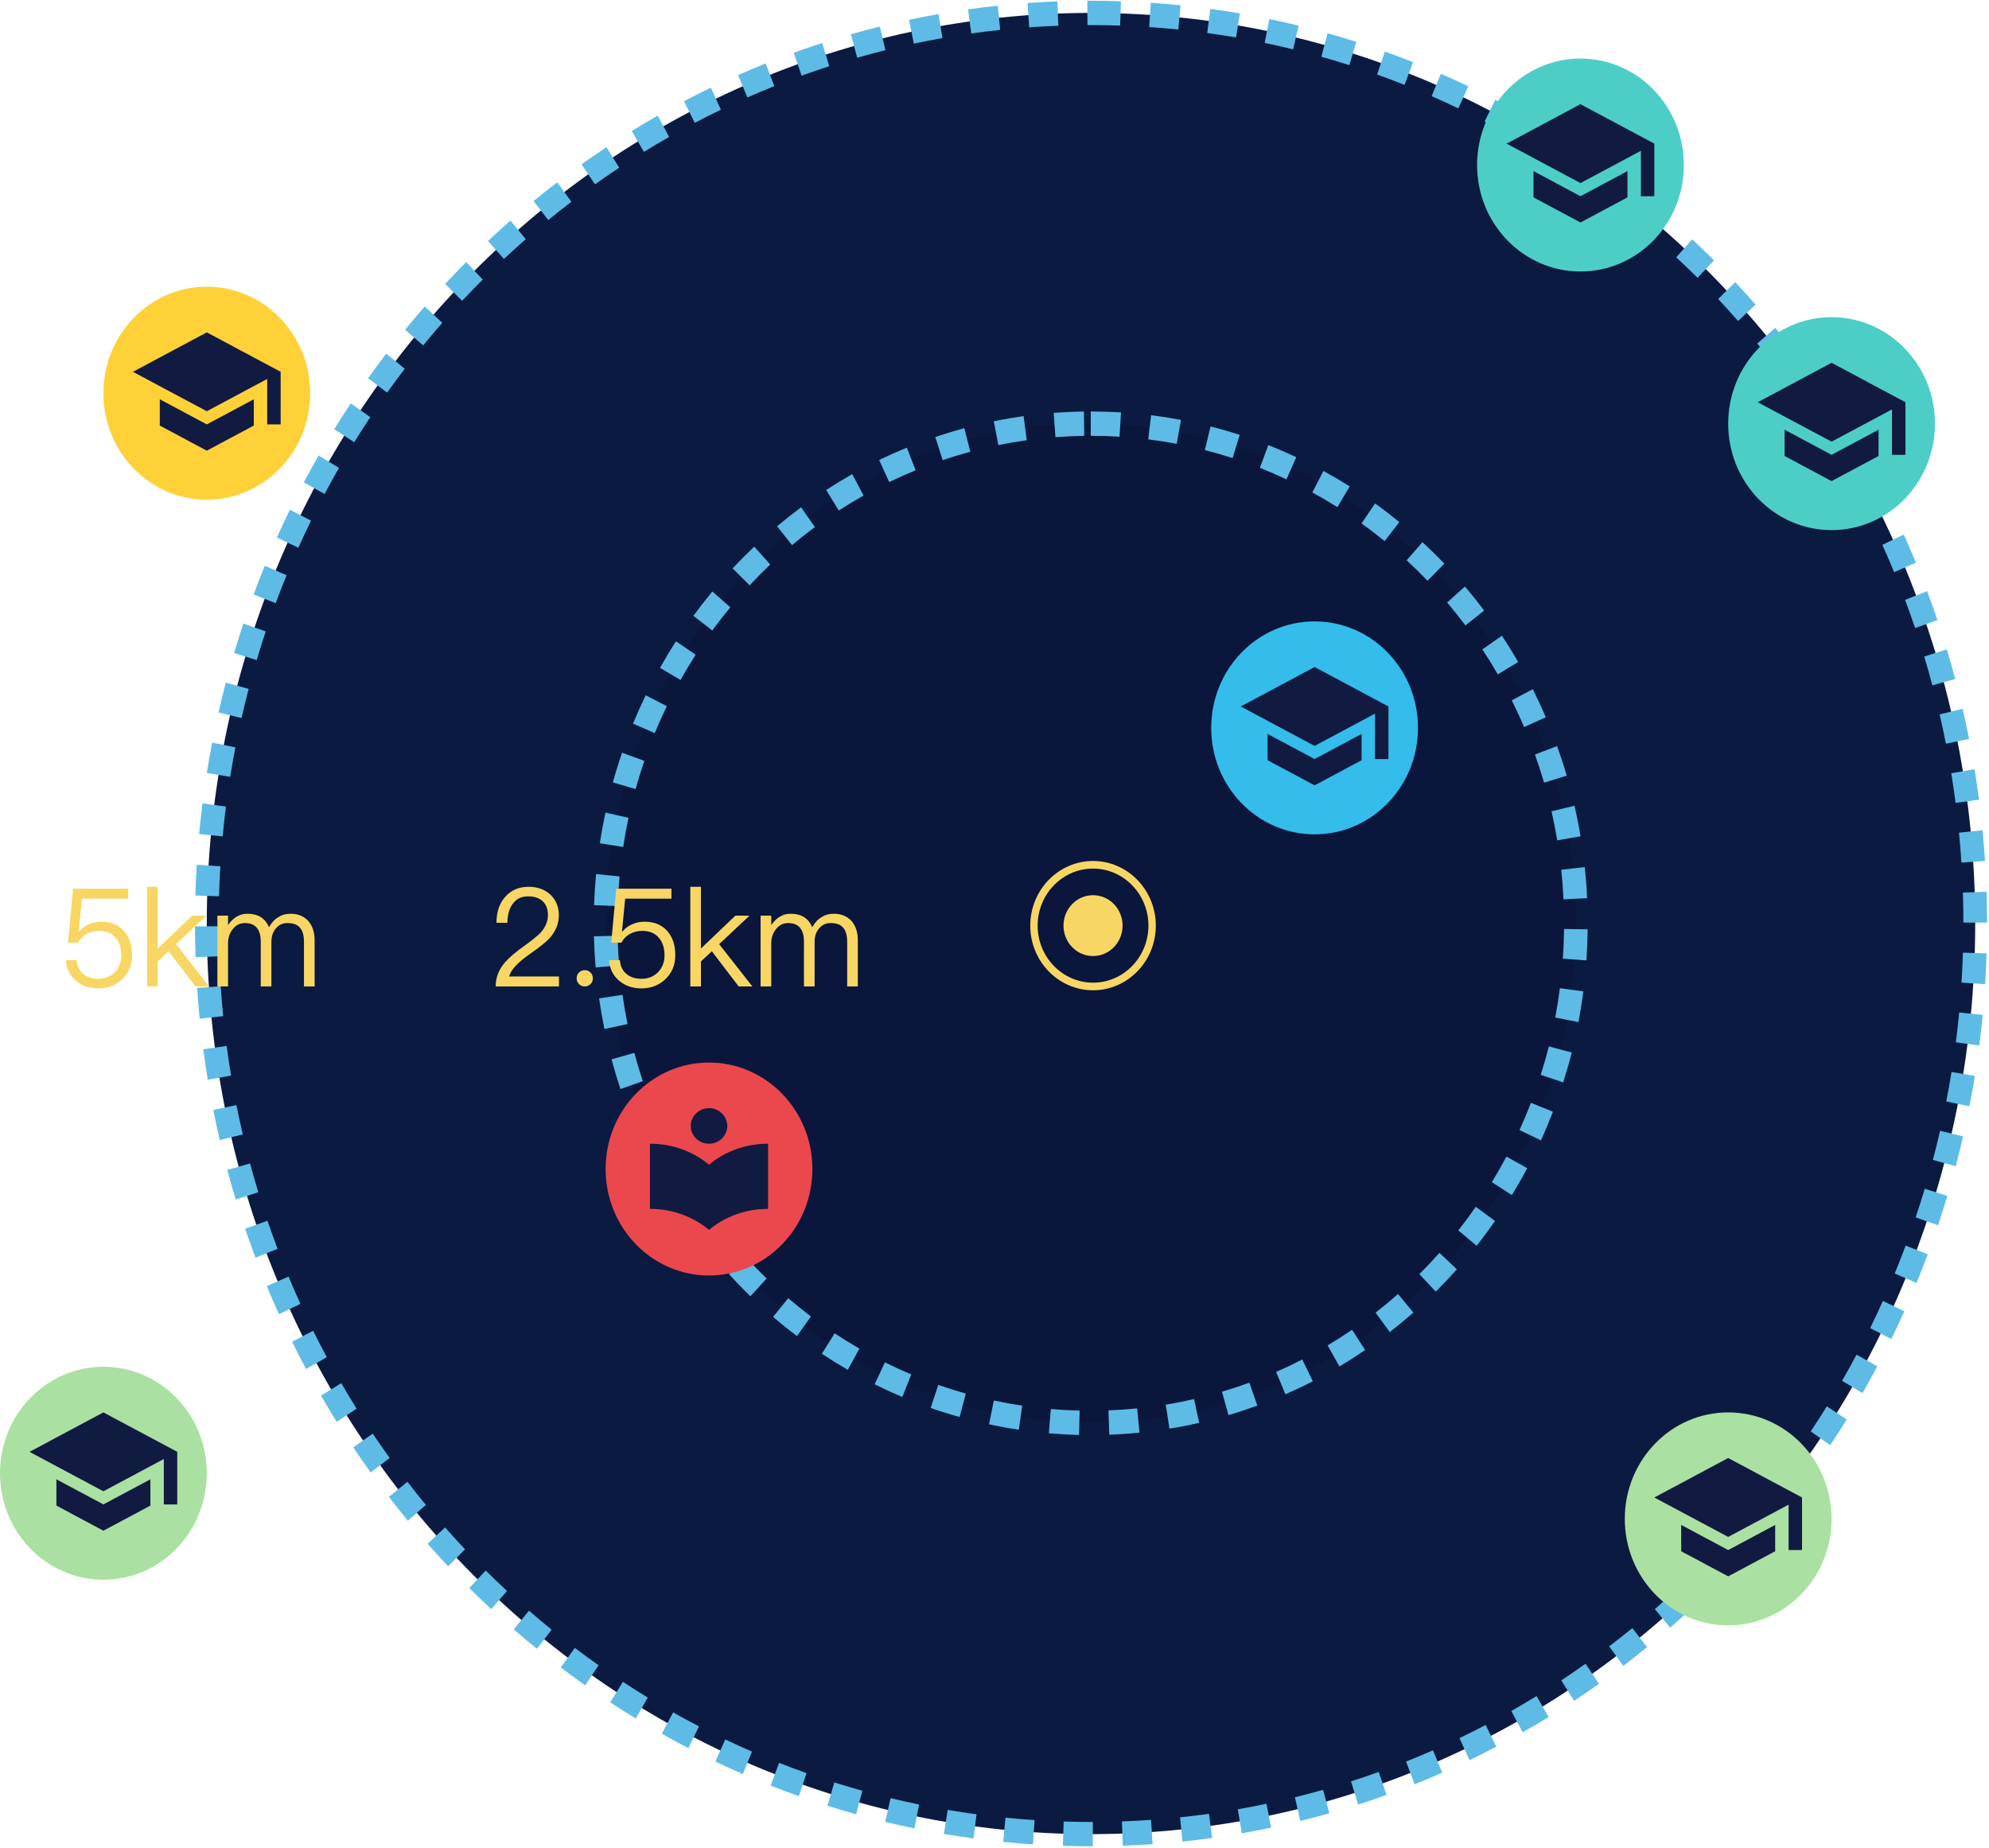 <?xml version="1.0" encoding="UTF-8"?>
<svg width="481px" height="447px" viewBox="0 0 481 447" version="1.1" xmlns="http://www.w3.org/2000/svg" xmlns:xlink="http://www.w3.org/1999/xlink">
    <!-- Generator: Sketch 46.2 (44496) - http://www.bohemiancoding.com/sketch -->
    <title>education</title>
    <desc>Created with Sketch.</desc>
    <defs></defs>
    <g id="Page-1" stroke="none" stroke-width="1" fill="none" fill-rule="evenodd">
        <g id="education" fill-rule="nonzero">
            <g id="Oval-5" transform="translate(47, 0)">
                <path d="M216.834,3.125 C334.928,3.125 430.664,101.726 430.664,223.358 C430.664,344.986 334.928,443.591 216.834,443.591 C98.743,443.591 3.008,344.987 3.008,223.358 C3.008,101.728 98.743,3.125 216.834,3.125 Z" id="Shape" fill="#0B1A41"></path>
                <path d="M217.273,446.533 L216.834,446.533 C214.561,446.533 212.3,446.497 210.043,446.425 L210.225,440.541 C212.418,440.612 214.623,440.648 216.834,440.648 L217.273,440.648 L217.273,446.533 Z M224.516,446.396 L224.314,440.511 C226.668,440.429 229.016,440.303 231.357,440.142 L231.741,446.012 C229.344,446.181 226.934,446.307 224.516,446.396 Z M202.814,446.073 C200.401,445.912 198.001,445.71 195.602,445.469 L196.156,439.613 C198.489,439.847 200.834,440.041 203.184,440.195 L202.814,446.073 Z M238.957,445.387 L238.371,439.531 C240.719,439.283 243.053,438.998 245.372,438.676 L246.14,444.511 C243.757,444.84 241.36,445.133 238.957,445.387 Z M188.415,444.628 C186.017,444.306 183.631,443.942 181.255,443.536 L182.187,437.73 C184.499,438.123 186.823,438.478 189.158,438.794 L188.415,444.628 Z M253.301,443.389 L252.331,437.59 C254.658,437.177 256.971,436.735 259.266,436.249 L260.411,442.02 C258.053,442.514 255.684,442.969 253.301,443.389 Z M174.138,442.2 C171.766,441.715 169.408,441.187 167.064,440.615 L168.376,434.889 C170.654,435.438 172.949,435.952 175.258,436.43 L174.138,442.2 Z M267.471,440.407 L266.146,434.681 C268.43,434.116 270.705,433.516 272.965,432.873 L274.486,438.55 C272.162,439.207 269.825,439.828 267.471,440.407 Z M160.045,438.79 C157.713,438.136 155.399,437.446 153.096,436.72 L154.767,431.094 C157.01,431.799 159.268,432.474 161.541,433.106 L160.045,438.79 Z M281.428,436.452 L279.725,430.833 C281.975,430.111 284.204,429.352 286.416,428.555 L288.307,434.11 C286.032,434.928 283.74,435.708 281.428,436.452 Z M146.189,434.404 C143.897,433.589 141.621,432.737 139.364,431.846 L141.412,426.349 C143.606,427.219 145.819,428.049 148.049,428.836 L146.189,434.404 Z M295.095,431.532 L293.023,426.042 C295.213,425.169 297.383,424.262 299.532,423.316 L301.779,428.728 C299.566,429.701 297.341,430.631 295.095,431.532 Z M132.636,429.057 C130.403,428.088 128.192,427.082 125.997,426.035 L128.393,420.69 C130.532,421.706 132.684,422.691 134.853,423.632 L132.636,429.057 Z M308.371,425.702 L305.95,420.37 C308.078,419.346 310.184,418.289 312.271,417.197 L314.859,422.443 C312.718,423.564 310.555,424.649 308.371,425.702 Z M119.465,422.788 C117.302,421.663 115.162,420.506 113.043,419.314 L115.785,414.147 C117.848,415.311 119.932,416.439 122.036,417.528 L119.465,422.788 Z M321.236,418.962 L318.48,413.801 C320.538,412.638 322.572,411.435 324.584,410.202 L327.507,415.261 C325.439,416.53 323.35,417.762 321.236,418.962 Z M106.747,415.625 C104.664,414.359 102.604,413.056 100.569,411.719 L103.638,406.754 C105.621,408.054 107.625,409.322 109.652,410.558 L106.747,415.625 Z M333.661,411.352 L330.57,406.401 C332.545,405.097 334.498,403.757 336.43,402.385 L339.674,407.228 C337.693,408.636 335.685,410.012 333.661,411.352 Z M94.524,407.605 C92.529,406.2 90.558,404.76 88.611,403.279 L92.005,398.544 C93.896,399.982 95.811,401.378 97.751,402.747 L94.524,407.605 Z M345.557,402.903 L342.159,398.167 C344.054,396.727 345.917,395.257 347.751,393.759 L351.303,398.372 C349.411,399.913 347.499,401.426 345.557,402.903 Z M82.852,398.763 C80.956,397.225 79.085,395.655 77.239,394.057 L80.919,389.551 C82.719,391.115 84.542,392.641 86.389,394.143 L82.852,398.763 Z M356.887,393.655 L353.196,389.164 C354.989,387.6 356.755,386.006 358.492,384.381 L362.329,388.743 C360.542,390.41 358.729,392.048 356.887,393.655 Z M71.786,389.156 C69.994,387.496 68.229,385.797 66.493,384.076 L70.455,379.837 C72.147,381.514 73.867,383.162 75.613,384.788 L71.786,389.156 Z M367.613,383.644 L363.636,379.419 C365.321,377.734 366.981,376.024 368.614,374.281 L372.723,378.37 C371.049,380.156 369.347,381.917 367.613,383.644 Z M61.362,378.813 C59.681,377.027 58.031,375.216 56.407,373.373 L60.64,369.421 C62.22,371.214 63.828,372.974 65.464,374.71 L61.362,378.813 Z M377.663,372.924 L373.421,368.979 C374.998,367.183 376.543,365.357 378.061,363.508 L382.428,367.308 C380.868,369.21 379.281,371.077 377.663,372.924 Z M51.635,367.782 C50.076,365.889 48.545,363.974 47.045,362.031 L51.52,358.365 C52.982,360.259 54.471,362.131 55.992,363.973 L51.635,367.782 Z M387.001,361.535 L382.522,357.885 C383.981,355.984 385.404,354.062 386.795,352.111 L391.399,355.604 C389.966,357.604 388.501,359.584 387.001,361.535 Z M42.643,356.121 C41.207,354.13 39.803,352.11 38.433,350.063 L43.135,346.722 C44.471,348.713 45.837,350.674 47.234,352.614 L42.643,356.121 Z M395.6,349.52 L390.891,346.186 C392.223,344.192 393.521,342.17 394.787,340.129 L399.6,343.297 C398.3,345.396 396.967,347.468 395.6,349.52 Z M34.426,343.869 C33.127,341.782 31.857,339.673 30.622,337.542 L35.53,334.523 C36.734,336.603 37.968,338.655 39.237,340.684 L34.426,343.869 Z M403.403,336.935 L398.477,333.946 C399.673,331.859 400.842,329.754 401.976,327.622 L406.985,330.454 C405.824,332.634 404.627,334.798 403.403,336.935 Z M27.025,331.093 C25.861,328.923 24.731,326.731 23.639,324.522 L28.732,321.848 C29.796,324.001 30.895,326.135 32.026,328.247 L27.025,331.093 Z M410.365,323.846 L405.265,321.195 C406.326,319.032 407.351,316.848 408.341,314.646 L413.526,317.125 C412.508,319.385 411.454,321.626 410.365,323.846 Z M20.471,317.84 C19.452,315.597 18.471,313.338 17.522,311.052 L22.775,308.739 C23.699,310.959 24.657,313.162 25.648,315.346 L20.471,317.84 Z M416.47,310.291 L411.203,307.998 C412.12,305.768 413.003,303.518 413.847,301.247 L419.184,303.36 C418.312,305.688 417.408,308.003 416.47,310.291 Z M14.795,304.172 C13.921,301.858 13.086,299.53 12.287,297.181 L17.68,295.233 C18.458,297.518 19.272,299.789 20.122,302.037 L14.795,304.172 Z M421.668,296.343 L416.268,294.419 C417.039,292.129 417.772,289.823 418.466,287.498 L423.928,289.231 C423.213,291.619 422.459,293.99 421.668,296.343 Z M10.008,290.106 C9.289,287.738 8.607,285.354 7.962,282.957 L13.47,281.383 C14.098,283.722 14.762,286.043 15.464,288.347 L10.008,290.106 Z M425.94,282.072 L420.429,280.513 C421.046,278.192 421.625,275.846 422.165,273.49 L427.726,274.841 C427.172,277.269 426.579,279.68 425.94,282.072 Z M6.153,275.732 C5.591,273.324 5.066,270.9 4.578,268.456 L10.177,267.272 C10.652,269.65 11.162,272.011 11.71,274.36 L6.153,275.732 Z M429.269,267.561 L423.666,266.398 C424.131,264.03 424.553,261.652 424.939,259.262 L430.577,260.225 C430.183,262.687 429.746,265.13 429.269,267.561 Z M3.244,261.13 C2.839,258.687 2.473,256.23 2.147,253.762 L7.809,252.965 C8.128,255.368 8.484,257.76 8.878,260.14 L3.244,261.13 Z M431.647,252.856 L425.982,252.087 C426.29,249.695 426.558,247.292 426.788,244.877 L432.475,245.452 C432.237,247.931 431.962,250.398 431.647,252.856 Z M1.289,246.364 C1.043,243.899 0.837,241.42 0.67,238.934 L6.374,238.531 C6.534,240.953 6.736,243.36 6.976,245.76 L1.289,246.364 Z M433.057,238.029 L427.358,237.647 C427.507,235.24 427.623,232.822 427.696,230.393 L433.41,230.581 C433.329,233.074 433.214,235.557 433.057,238.029 Z M0.293,231.498 C0.206,229.026 0.158,226.54 0.151,224.045 L5.865,224.026 C5.872,226.46 5.919,228.874 6.003,231.281 L0.293,231.498 Z M427.811,223.133 C427.807,220.704 427.766,218.283 427.685,215.872 L433.399,215.674 C433.479,218.146 433.521,220.631 433.525,223.126 L427.811,223.133 Z M5.963,216.765 L0.249,216.589 C0.322,214.098 0.434,211.614 0.584,209.147 L6.287,209.512 C6.141,211.92 6.033,214.338 5.963,216.765 Z M427.333,208.623 C427.172,206.202 426.977,203.791 426.743,201.391 L432.429,200.802 C432.67,203.268 432.872,205.743 433.033,208.228 L427.333,208.623 Z M6.846,202.28 L1.157,201.716 C1.389,199.233 1.659,196.765 1.973,194.306 L7.638,195.071 C7.334,197.463 7.07,199.867 6.846,202.28 Z M425.924,194.186 C425.61,191.782 425.261,189.388 424.87,187.01 L430.507,186.033 C430.904,188.476 431.268,190.934 431.588,193.404 L425.924,194.186 Z M8.663,187.889 L3.022,186.934 C3.414,184.476 3.845,182.031 4.314,179.599 L9.92,180.746 C9.465,183.113 9.045,185.494 8.663,187.889 Z M423.586,179.877 C423.115,177.498 422.609,175.136 422.065,172.787 L427.626,171.421 C428.184,173.833 428.703,176.259 429.188,178.698 L423.586,179.877 Z M11.41,173.656 L5.846,172.312 C6.397,169.888 6.985,167.479 7.613,165.083 L13.132,166.617 C12.521,168.948 11.947,171.296 11.41,173.656 Z M420.311,165.757 C419.69,163.418 419.031,161.099 418.336,158.794 L423.792,157.048 C424.507,159.417 425.188,161.806 425.822,164.209 L420.311,165.757 Z M15.081,159.645 L9.615,157.921 C10.326,155.533 11.075,153.16 11.858,150.807 L17.265,152.717 C16.501,155.01 15.772,157.318 15.081,159.645 Z M416.132,151.902 C415.358,149.613 414.552,147.341 413.704,145.089 L419.034,142.965 C419.902,145.278 420.736,147.612 421.531,149.965 L416.132,151.902 Z M19.674,145.875 L14.333,143.777 C15.198,141.444 16.1,139.132 17.038,136.839 L22.306,139.123 C21.392,141.356 20.515,143.606 19.674,145.875 Z M411.063,138.38 C410.149,136.158 409.193,133.956 408.206,131.773 L413.39,129.287 C414.406,131.531 415.382,133.798 416.324,136.082 L411.063,138.38 Z M25.152,132.468 L19.961,130.003 C20.976,127.738 22.026,125.494 23.111,123.272 L28.218,125.916 C27.161,128.08 26.139,130.263 25.152,132.468 Z M405.133,125.26 C404.072,123.106 402.981,120.972 401.851,118.86 L406.86,116.021 C408.018,118.191 409.145,120.386 410.234,122.602 L405.133,125.26 Z M31.492,119.474 L26.475,116.658 C27.633,114.469 28.827,112.304 30.054,110.162 L34.976,113.155 C33.78,115.239 32.619,117.347 31.492,119.474 Z M398.358,112.567 C397.162,110.488 395.93,108.434 394.668,106.399 L399.482,103.227 C400.779,105.315 402.045,107.427 403.277,109.563 L398.358,112.567 Z M38.659,106.955 L33.838,103.797 C35.134,101.695 36.463,99.618 37.825,97.565 L42.545,100.889 C41.217,102.888 39.923,104.91 38.659,106.955 Z M390.775,100.358 C389.446,98.366 388.086,96.399 386.69,94.458 L391.288,90.959 C392.719,92.956 394.12,94.977 395.484,97.028 L390.775,100.358 Z M46.619,94.96 L42.011,91.478 C43.439,89.472 44.899,87.49 46.392,85.536 L50.885,89.174 C49.431,91.08 48.009,93.008 46.619,94.96 Z M382.414,88.697 C380.959,86.797 379.473,84.926 377.956,83.081 L382.323,79.28 C383.875,81.175 385.403,83.098 386.899,85.046 L382.414,88.697 Z M55.334,83.543 L50.96,79.752 C52.514,77.85 54.098,75.975 55.712,74.128 L59.961,78.065 C58.389,79.865 56.847,81.69 55.334,83.543 Z M373.323,77.625 C371.743,75.83 370.138,74.061 368.506,72.322 L372.615,68.23 C374.289,70.016 375.935,71.829 377.558,73.67 L373.323,77.625 Z M64.765,72.75 L60.645,68.672 C62.318,66.879 64.018,65.117 65.75,63.383 L69.733,67.605 C68.048,69.291 66.393,71.007 64.765,72.75 Z M363.521,67.191 C361.833,65.506 360.12,63.853 358.375,62.23 L362.212,57.865 C363.998,59.532 365.76,61.232 367.497,62.959 L363.521,67.191 Z M74.862,62.633 L71.014,58.278 C72.798,56.607 74.607,54.966 76.444,53.356 L80.148,57.836 C78.361,59.406 76.598,61.004 74.862,62.633 Z M353.073,57.448 C351.28,55.882 349.467,54.351 347.621,52.847 L351.166,48.231 C353.06,49.774 354.93,51.348 356.771,52.957 L353.073,57.448 Z M85.587,53.225 L82.029,48.619 C83.914,47.074 85.824,45.562 87.76,44.079 L91.168,48.803 C89.285,50.246 87.424,51.719 85.587,53.225 Z M342.016,48.437 C340.125,46.998 338.21,45.591 336.274,44.219 L339.511,39.369 C341.503,40.781 343.467,42.223 345.413,43.702 L342.016,48.437 Z M96.889,44.581 L93.635,39.741 C95.614,38.329 97.618,36.952 99.647,35.606 L102.741,40.552 C100.768,41.862 98.816,43.205 96.889,44.581 Z M330.393,40.2 C328.415,38.896 326.413,37.624 324.39,36.386 L327.306,31.324 C329.385,32.594 331.443,33.902 333.477,35.242 L330.393,40.2 Z M108.72,36.732 L105.786,31.68 C107.851,30.409 109.939,29.169 112.049,27.967 L114.815,33.119 C112.761,34.289 110.729,35.492 108.72,36.732 Z M318.261,32.779 C316.202,31.612 314.123,30.483 312.02,29.388 L314.602,24.135 C316.761,25.262 318.903,26.423 321.016,27.623 L318.261,32.779 Z M121.023,29.717 L118.421,24.476 C120.563,23.349 122.725,22.257 124.909,21.205 L127.333,26.533 C125.209,27.56 123.105,28.619 121.023,29.717 Z M305.668,26.212 C303.536,25.191 301.388,24.206 299.214,23.257 L301.447,17.84 C303.676,18.813 305.887,19.827 308.082,20.877 L305.668,26.212 Z M133.745,23.572 L131.492,18.161 C133.699,17.186 135.924,16.249 138.169,15.346 L140.248,20.829 C138.062,21.708 135.896,22.621 133.745,23.572 Z M292.663,20.527 C290.473,19.656 288.261,18.822 286.028,18.024 L287.905,12.462 C290.193,13.281 292.467,14.14 294.721,15.033 L292.663,20.527 Z M146.854,18.307 L144.957,12.753 C147.228,11.93 149.518,11.146 151.824,10.397 L153.54,16.013 C151.292,16.742 149.065,17.507 146.854,18.307 Z M279.313,15.753 C277.074,15.04 274.82,14.363 272.545,13.725 L274.052,8.045 C276.386,8.701 278.698,9.396 281.001,10.131 L279.313,15.753 Z M160.294,13.963 L158.767,8.29 C161.085,7.627 163.42,7.004 165.773,6.419 L167.116,12.138 C164.826,12.709 162.553,13.317 160.294,13.963 Z M265.716,11.932 C263.439,11.374 261.147,10.855 258.837,10.375 L259.967,4.605 C262.34,5.098 264.701,5.633 267.042,6.205 L265.716,11.932 Z M173.991,10.553 L172.836,4.786 C175.192,4.287 177.563,3.824 179.949,3.403 L180.915,9.206 C178.592,9.617 176.285,10.064 173.991,10.553 Z M251.906,9.058 C249.596,8.66 247.273,8.3 244.939,7.979 L245.693,2.144 C248.089,2.473 250.475,2.844 252.847,3.253 L251.906,9.058 Z M187.876,8.097 L187.099,2.266 C189.481,1.928 191.876,1.631 194.285,1.375 L194.875,7.231 C192.528,7.482 190.196,7.77 187.876,8.097 Z M237.945,7.142 C235.612,6.904 233.271,6.705 230.92,6.545 L231.297,0.67 C233.711,0.834 236.114,1.038 238.511,1.285 L237.945,7.142 Z M201.891,6.606 L201.494,0.735 C203.893,0.561 206.304,0.428 208.718,0.337 L208.935,6.218 C206.575,6.309 204.228,6.439 201.891,6.606 Z M223.881,6.188 C221.54,6.107 219.193,6.067 216.834,6.067 L215.98,6.072 L215.946,0.186 L216.818,0.182 C219.256,0.182 221.667,0.222 224.07,0.305 L223.881,6.188 Z" id="Shape" fill="#5EBBE6"></path>
            </g>
            <g id="Oval-5_1_" transform="translate(143, 98.876)">
                <ellipse id="Oval" fill="#0B163D" cx="120.775" cy="124.419" rx="117.322" ry="120.836"></ellipse>
                <path d="M117.949,248.165 C115.494,248.108 113.062,247.975 110.644,247.763 L111.126,241.9 C113.425,242.097 115.744,242.223 118.081,242.28 L117.949,248.165 Z M125.258,248.112 L125.056,242.227 C127.389,242.143 129.705,241.983 132,241.752 L132.559,247.609 C130.145,247.853 127.71,248.022 125.258,248.112 Z M103.383,246.911 C100.955,246.548 98.555,246.111 96.177,245.603 L97.339,239.84 C99.602,240.325 101.89,240.741 104.199,241.083 L103.383,246.911 Z M139.811,246.652 L138.918,240.839 C141.22,240.465 143.498,240.016 145.755,239.495 L146.997,245.243 C144.628,245.787 142.231,246.258 139.811,246.652 Z M89.064,243.84 C86.701,243.178 84.367,242.443 82.067,241.637 L83.905,236.061 C86.097,236.83 88.316,237.531 90.564,238.163 L89.064,243.84 Z M154.085,243.377 L152.508,237.722 C154.748,237.056 156.956,236.327 159.136,235.527 L161.055,241.074 C158.763,241.91 156.436,242.683 154.085,243.377 Z M75.204,238.989 C72.94,238.034 70.711,237.006 68.518,235.918 L70.998,230.616 C73.089,231.654 75.213,232.632 77.373,233.544 L75.204,238.989 Z M167.856,238.34 L165.61,232.928 C167.749,231.987 169.855,230.985 171.927,229.918 L174.481,235.184 C172.312,236.302 170.1,237.355 167.856,238.34 Z M62.023,232.426 C59.892,231.194 57.8,229.896 55.751,228.539 L58.845,223.588 C60.797,224.881 62.79,226.12 64.82,227.295 L62.023,232.426 Z M180.92,231.607 L178.053,226.513 C180.063,225.313 182.037,224.051 183.973,222.733 L187.126,227.64 C185.1,229.023 183.027,230.349 180.92,231.607 Z M49.726,224.259 C47.757,222.772 45.834,221.224 43.961,219.617 L47.613,215.089 C49.399,216.616 51.23,218.093 53.105,219.509 L49.726,224.259 Z M193.098,223.286 L189.652,218.593 C191.508,217.145 193.319,215.651 195.084,214.095 L198.796,218.572 C196.945,220.199 195.045,221.773 193.098,223.286 Z M38.482,214.624 C36.703,212.906 34.978,211.131 33.304,209.303 L37.462,205.265 C39.057,207.006 40.701,208.695 42.393,210.334 L38.482,214.624 Z M204.208,213.506 L200.238,209.274 C201.906,207.615 203.531,205.901 205.104,204.137 L209.311,208.118 C207.662,209.966 205.959,211.767 204.208,213.506 Z M28.45,203.665 C26.889,201.736 25.386,199.76 23.94,197.741 L28.537,194.248 C29.917,196.173 31.35,198.056 32.838,199.891 L28.45,203.665 Z M214.094,202.415 L209.664,198.701 C211.129,196.846 212.538,194.942 213.892,192.995 L218.538,196.423 C217.115,198.47 215.636,200.468 214.094,202.415 Z M19.785,191.544 C18.465,189.438 17.204,187.29 16.004,185.105 L20.982,182.209 C22.123,184.293 23.325,186.341 24.586,188.346 L19.785,191.544 Z M222.619,190.163 L217.777,187.039 C219.009,185.012 220.188,182.946 221.304,180.84 L226.32,183.657 C225.148,185.871 223.914,188.037 222.619,190.163 Z M12.613,178.436 C11.552,176.184 10.555,173.895 9.625,171.575 L14.906,169.325 C15.794,171.538 16.742,173.719 17.754,175.865 L12.613,178.436 Z M229.635,176.928 L224.465,174.427 C225.448,172.264 226.373,170.069 227.228,167.838 L232.544,170.001 C231.641,172.347 230.674,174.658 229.635,176.928 Z M7.042,164.518 C6.255,162.15 5.535,159.75 4.886,157.321 L10.398,155.762 C11.015,158.076 11.701,160.361 12.449,162.613 L7.042,164.518 Z M235.034,162.906 L229.599,161.081 C230.318,158.817 230.97,156.521 231.556,154.196 L237.088,155.677 C236.476,158.116 235.788,160.527 235.034,162.906 Z M3.165,149.996 C2.666,147.55 2.237,145.078 1.88,142.585 L7.534,141.723 C7.874,144.102 8.282,146.458 8.757,148.789 L3.165,149.996 Z M238.715,148.33 L233.106,147.201 C233.549,144.865 233.926,142.505 234.233,140.123 L239.898,140.893 C239.576,143.396 239.179,145.871 238.715,148.33 Z M1.037,135.101 C0.829,132.615 0.694,130.106 0.633,127.58 L6.347,127.436 C6.405,129.84 6.534,132.225 6.731,134.597 L1.037,135.101 Z M240.644,133.398 L234.944,132.981 C235.108,130.609 235.206,128.218 235.234,125.81 L240.948,125.878 C240.919,128.403 240.814,130.911 240.644,133.398 Z M6.38,120.251 L0.67,120.046 C0.755,117.52 0.914,115.016 1.143,112.53 L6.832,113.087 C6.613,115.456 6.462,117.844 6.38,120.251 Z M235.104,118.624 C234.992,116.224 234.811,113.84 234.56,111.478 L240.239,110.834 C240.504,113.319 240.699,115.824 240.811,118.351 L235.104,118.624 Z M7.704,105.972 L2.056,105.059 C2.438,102.565 2.89,100.098 3.413,97.653 L8.994,98.921 C8.495,101.248 8.064,103.599 7.704,105.972 Z M233.587,104.369 C233.196,102.001 232.735,99.657 232.205,97.34 L237.772,95.996 C238.324,98.432 238.812,100.894 239.223,103.381 L233.587,104.369 Z M10.702,91.967 L5.208,90.35 C5.879,87.925 6.621,85.53 7.434,83.17 L12.82,85.135 C12.048,87.381 11.342,89.661 10.702,91.967 Z M230.402,90.409 C229.732,88.113 228.996,85.843 228.194,83.609 L233.551,81.568 C234.396,83.918 235.173,86.302 235.878,88.718 L230.402,90.409 Z M15.345,78.435 L10.084,76.136 C11.04,73.816 12.062,71.53 13.15,69.283 L18.264,71.909 C17.229,74.049 16.255,76.226 15.345,78.435 Z M225.585,76.965 C224.65,74.775 223.648,72.618 222.592,70.5 L227.671,67.806 C228.783,70.032 229.834,72.295 230.817,74.599 L225.585,76.965 Z M21.562,65.58 L16.612,62.638 C17.833,60.458 19.119,58.321 20.462,56.224 L25.231,59.469 C23.95,61.465 22.728,63.502 21.562,65.58 Z M219.215,64.229 C218.032,62.172 216.783,60.154 215.483,58.184 L220.207,54.872 C221.577,56.947 222.89,59.065 224.135,61.226 L219.215,64.229 Z M29.251,53.607 L24.685,50.068 C26.154,48.06 27.678,46.098 29.258,44.185 L33.612,48.001 C32.104,49.824 30.649,51.691 29.251,53.607 Z M211.388,52.379 C209.971,50.484 208.492,48.638 206.964,46.838 L211.269,42.966 C212.873,44.856 214.422,46.795 215.915,48.784 L211.388,52.379 Z M38.289,42.679 L34.169,38.602 C35.859,36.789 37.604,35.033 39.398,33.329 L43.27,37.662 C41.559,39.282 39.899,40.957 38.289,42.679 Z M202.22,41.584 C200.588,39.881 198.907,38.231 197.176,36.629 L200.992,32.25 C202.805,33.926 204.571,35.66 206.287,37.445 L202.22,41.584 Z M48.536,32.963 L44.926,28.4 C46.815,26.815 48.751,25.288 50.732,23.823 L54.067,28.602 C52.179,29.998 50.334,31.454 48.536,32.963 Z M191.85,32 C190.029,30.512 188.162,29.082 186.258,27.71 L189.529,22.885 C191.532,24.324 193.488,25.826 195.4,27.39 L191.85,32 Z M59.841,24.6 L56.792,19.621 C58.85,18.285 60.952,17.011 63.092,15.802 L65.841,20.965 C63.802,22.116 61.802,23.328 59.841,24.6 Z M180.422,23.78 C178.441,22.533 176.421,21.344 174.366,20.219 L177.045,15.02 C179.204,16.202 181.321,17.448 183.4,18.756 L180.422,23.78 Z M72.043,17.711 L69.605,12.387 C71.802,11.32 74.035,10.321 76.302,9.389 L78.423,14.854 C76.265,15.743 74.137,16.695 72.043,17.711 Z M168.104,17.047 C165.997,16.057 163.848,15.132 161.671,14.273 L163.715,8.776 C166.004,9.677 168.257,10.65 170.476,11.69 L168.104,17.047 Z M84.966,12.409 L83.18,6.818 C85.49,6.036 87.828,5.324 90.197,4.682 L91.648,10.377 C89.391,10.985 87.164,11.665 84.966,12.409 Z M155.079,11.912 C152.871,11.198 150.639,10.551 148.375,9.974 L149.749,4.261 C152.125,4.867 154.476,5.545 156.795,6.297 L155.079,11.912 Z M98.435,8.771 L97.326,2.998 C99.707,2.511 102.11,2.1 104.538,1.76 L105.306,7.595 C102.995,7.916 100.703,8.309 98.435,8.771 Z M141.565,8.463 C139.294,8.034 136.999,7.673 134.679,7.386 L135.369,1.541 C137.801,1.846 140.215,2.226 142.597,2.676 L141.565,8.463 Z M112.235,6.85 L111.817,0.979 C114.231,0.796 116.67,0.685 119.122,0.653 L119.198,6.538 C116.857,6.57 114.538,6.674 112.235,6.85 Z M127.738,6.741 C125.435,6.597 123.112,6.526 120.775,6.526 L120.775,0.641 C123.23,0.641 125.666,0.716 128.087,0.867 L127.738,6.741 Z" id="Shape" fill="#5EBBE6"></path>
            </g>
            <g id="Group" transform="translate(119, 214.23)" fill="#F8D664">
                <path d="M14.087,2.127 C15.437,3.388 16.145,5.077 16.145,7.127 C16.145,9.183 15.373,11.036 13.894,12.693 C13.09,13.555 11.515,14.845 9.136,16.501 C6.209,18.524 4.537,20.345 4.118,21.933 L16.177,21.933 L16.177,24.351 L0.87,24.351 C0.87,22.199 1.61,20.245 3.153,18.488 C4.053,17.429 5.695,16.005 8.138,14.284 C9.938,12.959 11.129,11.996 11.74,11.336 C12.898,10.045 13.509,8.619 13.509,7.095 C13.509,5.636 13.091,4.544 12.255,3.75 C11.419,2.956 10.228,2.557 8.749,2.557 C7.174,2.557 5.952,3.089 5.116,4.214 C4.216,5.273 3.733,6.861 3.701,8.948 L1.064,8.948 C1.064,6.3 1.804,4.181 3.218,2.621 C4.633,1.033 6.53,0.24 8.846,0.24 C10.967,0.24 12.705,0.869 14.087,2.127 Z" id="Shape"></path>
                <path d="M23.794,20.974 C24.179,21.338 24.371,21.801 24.371,22.365 C24.371,22.961 24.179,23.424 23.794,23.788 C23.406,24.153 22.925,24.352 22.411,24.352 C21.863,24.352 21.413,24.154 21.028,23.788 C20.643,23.392 20.449,22.929 20.449,22.365 C20.449,21.801 20.643,21.338 21.028,20.974 C21.414,20.575 21.863,20.41 22.411,20.41 C22.957,20.41 23.406,20.576 23.794,20.974 Z" id="Shape"></path>
                <path d="M43.374,0.704 L43.374,3.123 L32.184,3.123 L31.413,11.038 L31.542,11.038 C32.184,10.244 33.021,9.648 34.017,9.249 C34.917,8.853 35.883,8.689 36.944,8.689 C39.131,8.689 40.9,9.382 42.25,10.808 C43.602,12.264 44.308,14.25 44.308,16.801 C44.308,19.186 43.473,21.142 41.833,22.664 C40.288,24.088 38.358,24.817 36.108,24.817 C34.081,24.817 32.344,24.252 30.93,23.128 C29.322,21.87 28.455,20.145 28.293,17.993 L30.898,17.993 C31.025,19.485 31.605,20.645 32.633,21.44 C33.535,22.133 34.725,22.499 36.139,22.499 C37.747,22.499 39.066,21.967 40.126,20.907 C41.155,19.848 41.703,18.489 41.703,16.834 C41.703,14.947 41.188,13.488 40.224,12.461 C39.291,11.402 37.972,10.905 36.3,10.905 C35.206,10.905 34.242,11.139 33.373,11.634 C32.473,12.098 31.767,12.827 31.315,13.755 L28.807,13.755 L30.03,0.706 L43.374,0.706 L43.374,0.704 Z" id="Shape"></path>
                <polygon id="Shape" points="50.507 0.24 50.507 15.175 58.835 7.228 62.245 7.228 54.913 14.116 62.952 24.351 59.64 24.351 53.145 15.84 50.508 18.29 50.508 24.351 47.935 24.351 47.935 0.24 50.507 0.24"></polygon>
                <path d="M77.418,10.009 C78.062,8.885 78.832,8.055 79.732,7.559 C80.536,7.03 81.501,6.765 82.658,6.765 C84.395,6.765 85.779,7.328 86.872,8.454 C87.901,9.614 88.447,11.17 88.447,13.124 L88.447,24.351 L85.874,24.351 L85.874,13.555 C85.874,12.032 85.553,10.904 84.941,10.175 C84.297,9.381 83.269,9.017 81.854,9.017 C80.76,9.017 79.829,9.413 79.121,10.275 C78.35,11.137 77.996,12.229 77.996,13.619 L77.996,24.351 L75.423,24.351 L75.423,13.555 C75.423,10.509 74.136,9.017 71.597,9.017 C70.408,9.017 69.441,9.481 68.67,10.473 C67.897,11.4 67.512,12.56 67.512,13.919 L67.512,24.352 L64.94,24.352 L64.94,7.228 L67.513,7.228 L67.513,9.514 C68.767,7.66 70.344,6.766 72.208,6.766 C74.749,6.765 76.484,7.825 77.418,10.009 Z" id="Shape"></path>
            </g>
            <g id="Group-4" transform="translate(249, 208.051)" fill="#F8D664">
                <ellipse id="Oval-5_2_" cx="15.33" cy="15.815" rx="7.144" ry="7.358"></ellipse>
                <g id="Oval-5_3_">
                    <path d="M15.33,31.451 C6.958,31.451 0.148,24.438 0.148,15.815 C0.148,7.194 6.958,0.179 15.33,0.179 C23.701,0.179 30.511,7.194 30.511,15.815 C30.511,24.439 23.701,31.451 15.33,31.451 Z M15.33,2.019 C7.945,2.019 1.934,8.207 1.934,15.815 C1.934,23.421 7.945,29.611 15.33,29.611 C22.715,29.611 28.725,23.421 28.725,15.815 C28.725,8.208 22.715,2.019 15.33,2.019 Z" id="Shape"></path>
                </g>
            </g>
            <g id="Group" transform="translate(15, 214.23)" fill="#F8D664">
                <path d="M16.011,0.704 L16.011,3.123 L4.819,3.123 L4.048,11.038 L4.175,11.038 C4.819,10.244 5.656,9.648 6.652,9.249 C7.552,8.853 8.518,8.689 9.579,8.689 C11.766,8.689 13.535,9.382 14.885,10.808 C16.237,12.264 16.943,14.25 16.943,16.801 C16.943,19.186 16.108,21.142 14.466,22.664 C12.924,24.088 10.993,24.817 8.743,24.817 C6.716,24.817 4.979,24.252 3.564,23.128 C1.956,21.87 1.087,20.145 0.927,17.993 L3.532,17.993 C3.661,19.485 4.239,20.645 5.267,21.44 C6.169,22.133 7.358,22.499 8.773,22.499 C10.381,22.499 11.7,21.967 12.76,20.907 C13.789,19.848 14.337,18.489 14.337,16.834 C14.337,14.947 13.822,13.488 12.858,12.461 C11.925,11.402 10.606,10.905 8.934,10.905 C7.84,10.905 6.876,11.139 6.007,11.634 C5.107,12.098 4.401,12.827 3.949,13.755 L1.441,13.755 L2.664,0.706 L16.011,0.706 L16.011,0.704 Z" id="Shape"></path>
                <polygon id="Shape" points="23.143 0.24 23.143 15.175 31.472 7.228 34.882 7.228 27.55 14.116 35.589 24.351 32.277 24.351 25.782 15.84 23.144 18.29 23.144 24.351 20.572 24.351 20.572 0.24 23.143 0.24"></polygon>
                <path d="M50.053,10.009 C50.697,8.885 51.468,8.055 52.368,7.559 C53.172,7.03 54.137,6.765 55.294,6.765 C57.031,6.765 58.415,7.328 59.506,8.454 C60.535,9.614 61.083,11.17 61.083,13.124 L61.083,24.351 L58.51,24.351 L58.51,13.555 C58.51,12.032 58.189,10.904 57.577,10.175 C56.935,9.381 55.906,9.017 54.49,9.017 C53.397,9.017 52.466,9.413 51.757,10.275 C50.986,11.137 50.632,12.229 50.632,13.619 L50.632,24.351 L48.059,24.351 L48.059,13.555 C48.059,10.509 46.772,9.017 44.233,9.017 C43.042,9.017 42.077,9.481 41.306,10.473 C40.533,11.4 40.148,12.56 40.148,13.919 L40.148,24.352 L37.575,24.352 L37.575,7.228 L40.148,7.228 L40.148,9.514 C41.402,7.66 42.979,6.766 44.843,6.766 C47.385,6.765 49.12,7.825 50.053,10.009 Z" id="Shape"></path>
            </g>
            <g id="Group-2" transform="translate(357, 13.389)">
                <g id="Group-3-Copy-8" fill="#4CCEC7">
                    <g id="Group-13-Copy-2">
                        <g id="Group-13">
                            <ellipse id="Oval-3" cx="25.207" cy="26.525" rx="25.004" ry="25.753"></ellipse>
                        </g>
                    </g>
                </g>
                <g id="学校" transform="translate(7, 11.329)" fill="#111A41">
                    <path d="M6.842,16.664 L6.842,23.02 L18.207,29.094 L29.571,23.02 L29.571,16.664 L18.207,22.735 L6.842,16.664 L6.842,16.664 Z M18.207,0.48 L0.347,10.019 L18.207,19.557 L32.819,11.752 L32.819,22.736 L36.066,22.736 L36.066,10.019 L18.207,0.48 Z" id="Shape"></path>
                </g>
            </g>
            <g id="Group-2-Copy" transform="translate(0, 329.585)">
                <g id="Group-3-Copy-8_1_" fill="#AAE0A1">
                    <g id="Group-13-Copy-2_1_">
                        <g id="Group-13_1_">
                            <ellipse id="Oval-3_1_" cx="25.004" cy="26.725" rx="25.004" ry="25.753"></ellipse>
                        </g>
                    </g>
                </g>
                <g id="学校_1_" transform="translate(7, 11.329)" fill="#111A41">
                    <path d="M6.639,16.861 L6.639,23.221 L18.004,29.294 L29.369,23.221 L29.369,16.861 L18.004,22.934 L6.639,16.861 L6.639,16.861 Z M18.004,0.68 L0.144,10.219 L18.004,19.758 L32.617,11.951 L32.617,22.934 L35.865,22.934 L35.865,10.219 L18.004,0.68 Z" id="Shape_1_"></path>
                </g>
            </g>
            <g id="Group-2-Copy-2" transform="translate(25, 69.007)">
                <g id="Group-3-Copy-8_2_" fill="#FED138">
                    <g id="Group-13-Copy-2_2_">
                        <g id="Group-13_2_">
                            <ellipse id="Oval-3_2_" cx="25.008" cy="26.093" rx="25.004" ry="25.753"></ellipse>
                        </g>
                    </g>
                </g>
                <g id="学校_2_" transform="translate(7, 11.329)" fill="#111A41">
                    <path d="M6.644,16.232 L6.644,22.589 L18.009,28.663 L29.374,22.589 L29.374,16.232 L18.009,22.304 L6.644,16.232 L6.644,16.232 Z M18.008,0.047 L0.148,9.586 L18.008,19.123 L32.621,11.318 L32.621,22.304 L35.868,22.304 L35.868,9.587 L18.008,0.047 Z" id="Shape_2_"></path>
                </g>
            </g>
            <g id="Group-2-Copy-3" transform="translate(392, 340.915)">
                <g id="Group-3-Copy-8_3_" fill="#AAE0A1">
                    <g id="Group-13-Copy-2_3_">
                        <g id="Group-13_3_">
                            <ellipse id="Oval-3_3_" cx="25.927" cy="26.433" rx="25.004" ry="25.753"></ellipse>
                        </g>
                    </g>
                </g>
                <g id="学校_3_" transform="translate(8, 11.329)" fill="#111A41">
                    <path d="M6.562,16.57 L6.562,22.929 L17.927,29.001 L29.292,22.929 L29.292,16.57 L17.927,22.641 L6.562,16.57 L6.562,16.57 Z M17.927,0.387 L0.067,9.927 L17.927,19.466 L32.539,11.659 L32.539,22.641 L35.787,22.641 L35.787,9.927 L17.927,0.387 Z" id="Shape_3_"></path>
                </g>
            </g>
            <g id="Group-2-Copy-5" transform="translate(292, 149.343)">
                <g id="Group-3-Copy-8_4_" fill="#34BCEB">
                    <g id="Group-13-Copy-2_4_">
                        <g id="Group-13_4_">
                            <ellipse id="Oval-3_4_" cx="25.91" cy="26.695" rx="25.004" ry="25.753"></ellipse>
                        </g>
                    </g>
                </g>
                <g id="学校_4_" transform="translate(8, 11.329)" fill="#111A41">
                    <path d="M6.545,16.834 L6.545,23.191 L17.91,29.265 L29.275,23.191 L29.275,16.834 L17.91,22.905 L6.545,16.834 L6.545,16.834 Z M17.91,0.65 L0.05,10.189 L17.91,19.727 L32.522,11.921 L32.522,22.906 L35.77,22.906 L35.77,10.189 L17.91,0.65 Z" id="Shape_4_"></path>
                </g>
            </g>
            <g id="Group-2-Copy-6" transform="translate(146, 256.459)">
                <g id="Group-3-Copy-8_5_" fill="#EA484D">
                    <g id="Group-13-Copy-2_5_">
                        <g id="Group-13_5_">
                            <ellipse id="Oval-3_5_" cx="25.457" cy="26.272" rx="25.004" ry="25.753"></ellipse>
                        </g>
                    </g>
                </g>
                <g id="帮助中心_文化体育" transform="translate(11, 11.329)" fill="#111A41">
                    <path d="M28.742,8.824 C23.217,8.824 18.209,10.76 14.454,13.9 C10.703,10.753 5.695,8.824 0.169,8.824 L0.169,24.582 C5.694,24.582 10.702,26.518 14.457,29.659 C18.212,26.518 23.22,24.582 28.745,24.582 L28.745,8.824 L28.742,8.824 L28.742,8.824 Z M14.457,8.824 C16.894,8.824 18.877,6.895 18.877,4.523 C18.877,2.155 16.894,0.226 14.457,0.226 C12.02,0.226 10.041,2.159 10.041,4.53 C10.041,6.898 12.017,8.824 14.457,8.824 Z" id="Shape_5_"></path>
                </g>
            </g>
            <g id="Group-2-Copy-4" transform="translate(417, 76.217)">
                <g id="Group-3-Copy-8_6_" fill="#4CCEC7">
                    <g id="Group-13-Copy-2_6_">
                        <g id="Group-13_6_">
                            <ellipse id="Oval-3_6_" cx="25.931" cy="26.242" rx="25.004" ry="25.753"></ellipse>
                        </g>
                    </g>
                </g>
                <g id="学校_5_" transform="translate(8, 11.329)" fill="#111A41">
                    <path d="M6.566,16.379 L6.566,22.737 L17.93,28.811 L29.295,22.737 L29.295,16.379 L17.93,22.452 L6.566,16.379 L6.566,16.379 Z M17.931,0.196 L0.071,9.735 L17.931,19.272 L32.543,11.466 L32.543,22.452 L35.791,22.452 L35.791,9.735 L17.931,0.196 Z" id="Shape_6_"></path>
                </g>
            </g>
        </g>
    </g>
</svg>